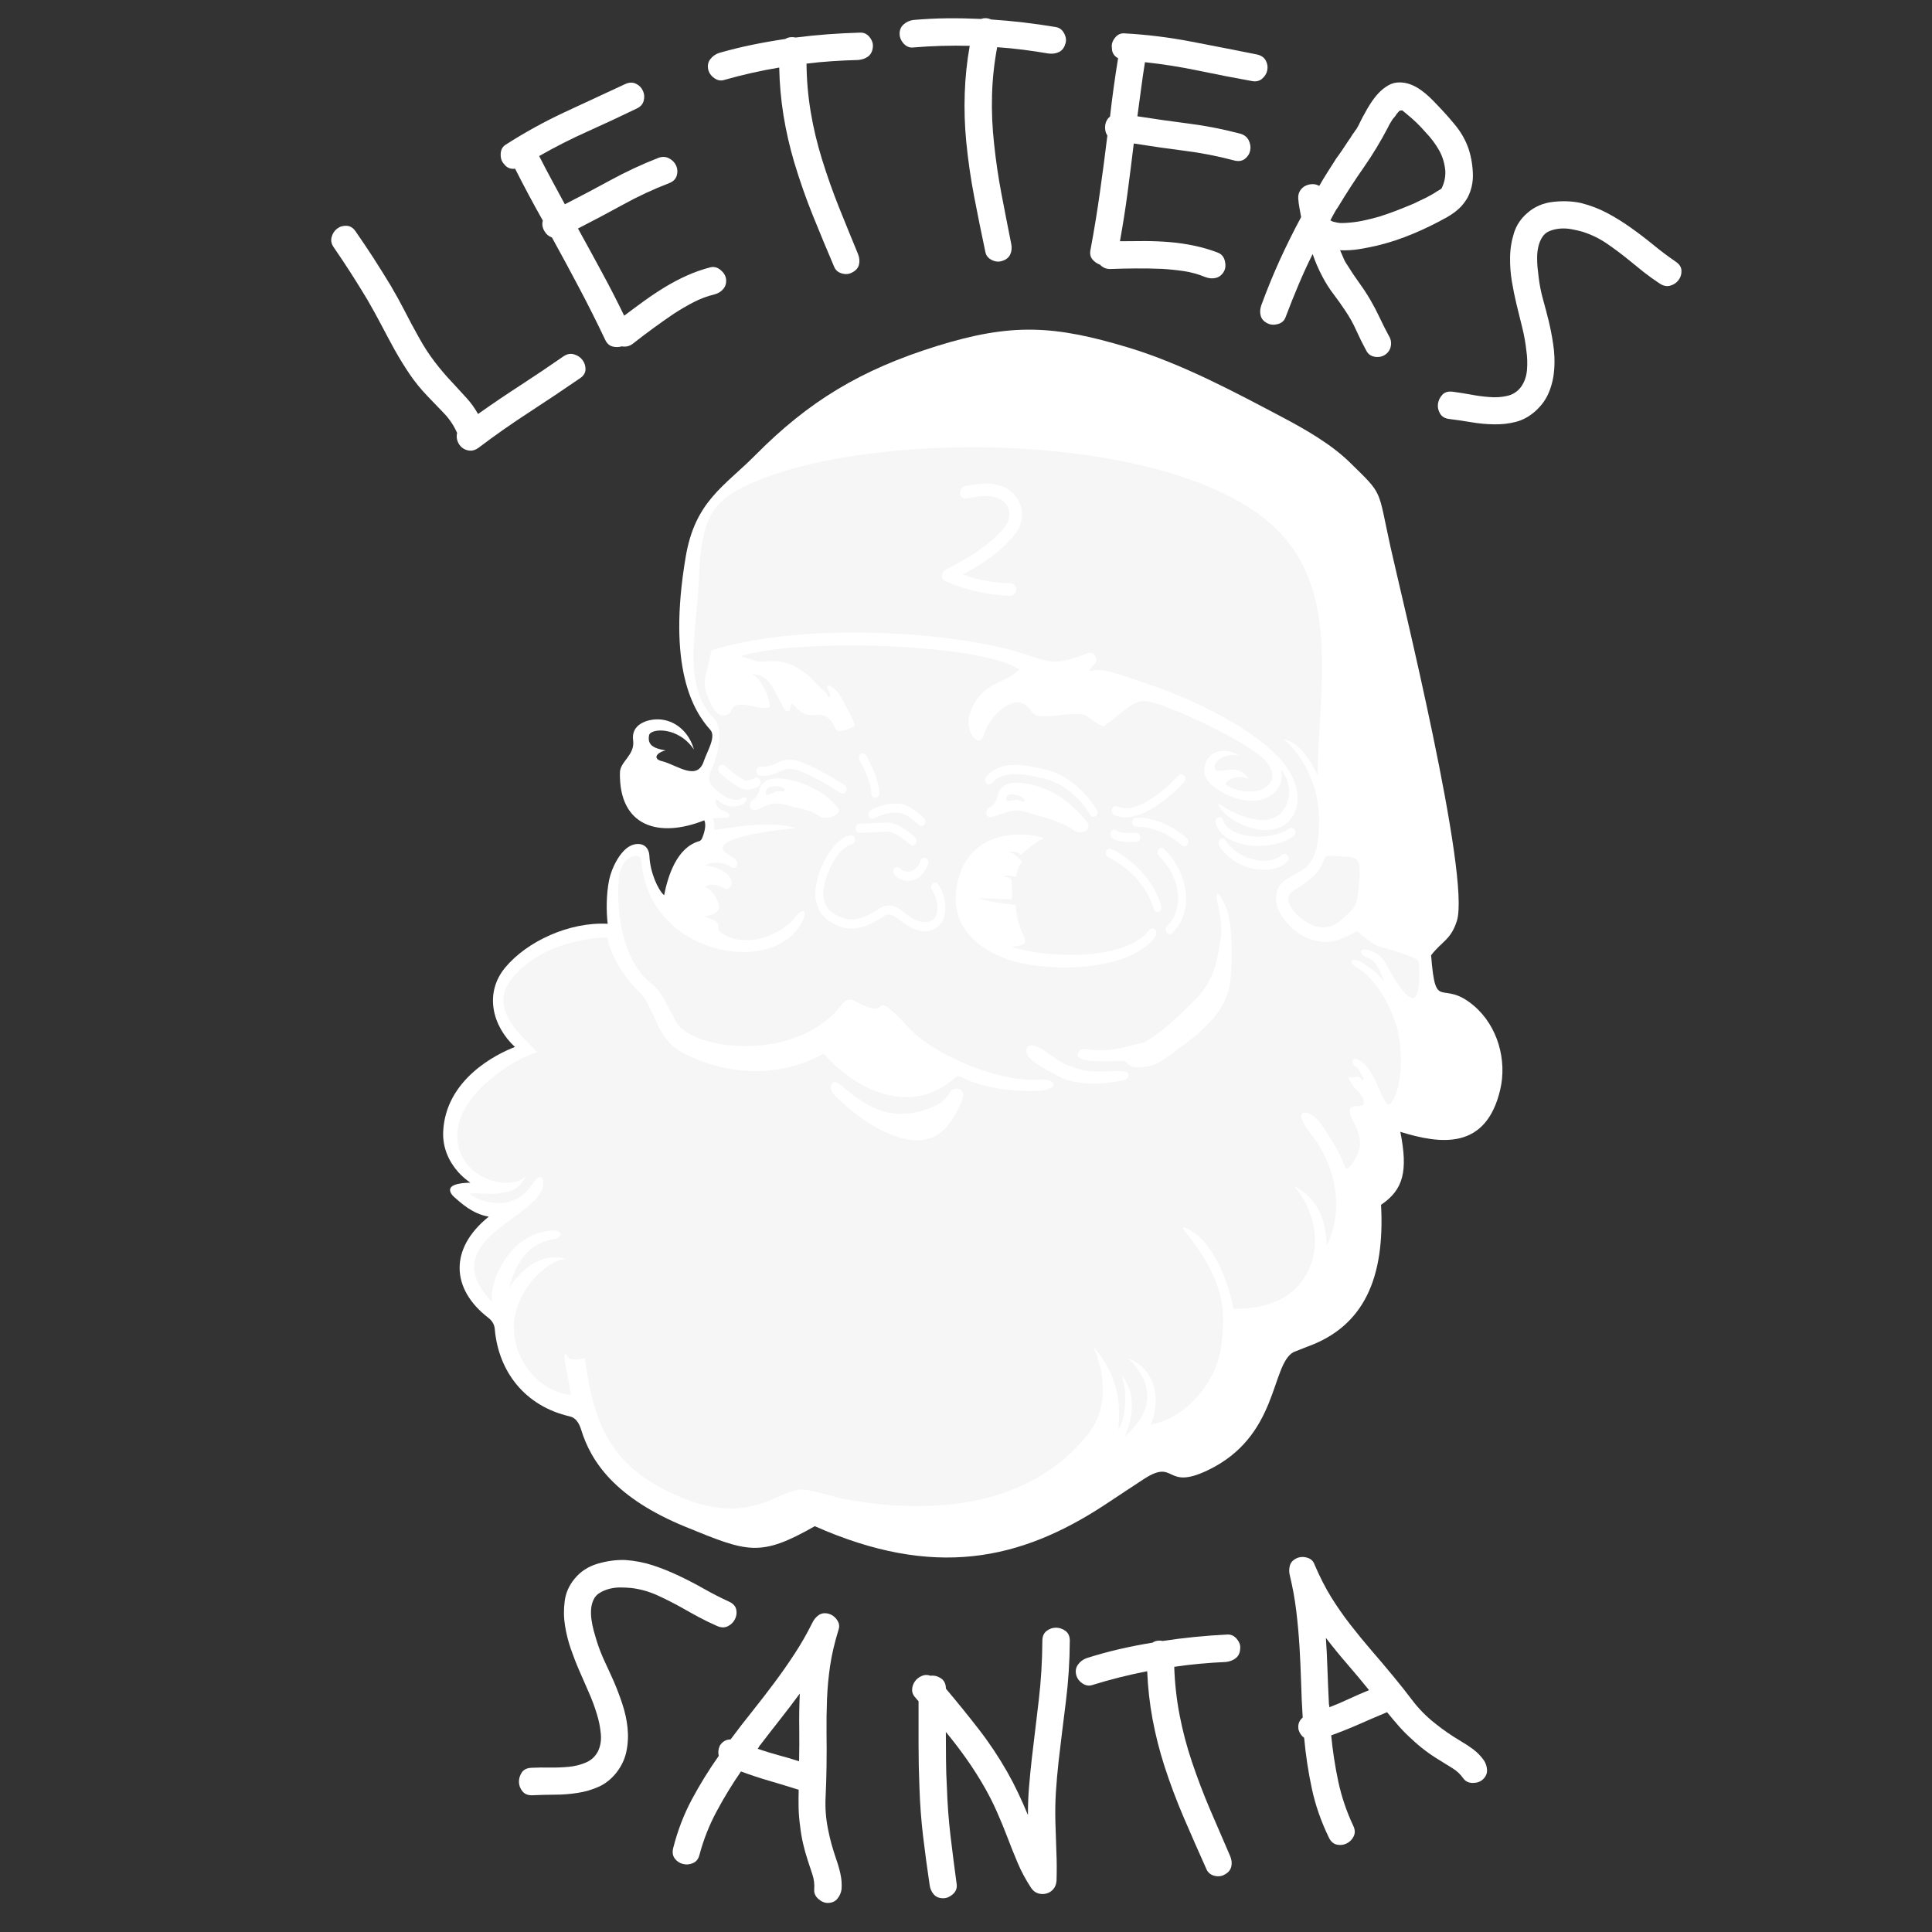 <svg xmlns="http://www.w3.org/2000/svg" xmlns:xlink="http://www.w3.org/1999/xlink" width="500" zoomAndPan="magnify" viewBox="0 0 375 375" height="500" preserveAspectRatio="xMidYMid meet" version="1.0"><rect x="0" y="0" width="375" height="375" fill="#333333" stroke="none"/><defs><g/><clipPath id="dcd72c2c13"><path d="M 86 63 L 292 63 L 292 303 L 86 303 Z M 86 63 " clip-rule="nonzero"/></clipPath><clipPath id="962b28c8c6"><path d="M 76.703 68.07 L 285.738 58.578 L 296.762 301.328 L 87.73 310.82 Z M 76.703 68.07 " clip-rule="nonzero"/></clipPath><clipPath id="8cbea059c0"><path d="M 285.867 58.57 L 76.832 68.066 L 87.859 310.816 L 296.891 301.32 Z M 285.867 58.57 " clip-rule="nonzero"/></clipPath><clipPath id="f1accdd20a"><path d="M 88 86 L 276 86 L 276 293 L 88 293 Z M 88 86 " clip-rule="nonzero"/></clipPath><clipPath id="502902f4d6"><path d="M 76.703 68.07 L 285.738 58.578 L 296.762 301.328 L 87.73 310.82 Z M 76.703 68.07 " clip-rule="nonzero"/></clipPath><clipPath id="23097c37bd"><path d="M 285.867 58.57 L 76.832 68.066 L 87.859 310.816 L 296.891 301.32 Z M 285.867 58.57 " clip-rule="nonzero"/></clipPath></defs><g fill="#ffffff" fill-opacity="1"><g transform="translate(93.336, 341.627)"><g><path d="M 22.547 -8.812 C 22.109 -10.289 21.578 -11.727 20.953 -13.125 C 20.336 -14.531 19.727 -15.926 19.125 -17.312 C 18.52 -18.695 17.969 -20.109 17.469 -21.547 C 16.969 -22.992 16.594 -24.484 16.344 -26.016 C 16.082 -27.609 16.055 -29.211 16.266 -30.828 C 16.473 -32.441 17.113 -33.895 18.188 -35.188 C 19.332 -36.594 20.82 -37.566 22.656 -38.109 C 24.488 -38.648 26.289 -38.891 28.062 -38.828 C 29.938 -38.691 31.727 -38.344 33.438 -37.781 C 35.145 -37.219 36.82 -36.539 38.469 -35.75 C 40.125 -34.969 41.75 -34.125 43.344 -33.219 C 44.945 -32.312 46.578 -31.477 48.234 -30.719 C 49.004 -30.352 49.453 -29.836 49.578 -29.172 C 49.703 -28.516 49.609 -27.891 49.297 -27.297 C 48.984 -26.703 48.516 -26.254 47.891 -25.953 C 47.266 -25.66 46.566 -25.691 45.797 -26.047 C 44.609 -26.566 43.457 -27.125 42.344 -27.719 C 41.227 -28.32 40.113 -28.941 39 -29.578 C 37.488 -30.422 35.938 -31.207 34.344 -31.938 C 32.75 -32.676 31.062 -33.16 29.281 -33.391 C 28.664 -33.453 27.984 -33.488 27.234 -33.5 C 26.492 -33.52 25.766 -33.441 25.047 -33.266 C 24.328 -33.086 23.676 -32.82 23.094 -32.469 C 22.508 -32.125 22.086 -31.645 21.828 -31.031 C 21.578 -30.469 21.43 -29.859 21.391 -29.203 C 21.348 -28.555 21.379 -27.875 21.484 -27.156 C 21.586 -26.445 21.734 -25.742 21.922 -25.047 C 22.117 -24.359 22.305 -23.711 22.484 -23.109 C 22.922 -21.734 23.438 -20.41 24.031 -19.141 C 24.625 -17.879 25.207 -16.602 25.781 -15.312 C 26.375 -13.945 26.926 -12.492 27.438 -10.953 C 27.957 -9.41 28.301 -7.852 28.469 -6.281 C 28.633 -4.719 28.562 -3.188 28.25 -1.688 C 27.945 -0.195 27.285 1.195 26.266 2.5 C 25.266 3.727 24.129 4.625 22.859 5.188 C 21.586 5.758 20.227 6.156 18.781 6.375 C 17.344 6.602 15.879 6.719 14.391 6.719 C 12.91 6.727 11.477 6.766 10.094 6.828 C 9.219 6.879 8.555 6.641 8.109 6.109 C 7.66 5.578 7.422 4.977 7.391 4.312 C 7.367 3.645 7.547 3.02 7.922 2.438 C 8.297 1.852 8.926 1.539 9.812 1.5 C 11.031 1.445 12.234 1.43 13.422 1.453 C 14.617 1.473 15.828 1.426 17.047 1.312 C 18.191 1.207 19.285 0.938 20.328 0.5 C 21.379 0.07 22.176 -0.648 22.719 -1.672 C 23.219 -2.703 23.406 -3.848 23.281 -5.109 C 23.164 -6.367 22.922 -7.602 22.547 -8.812 Z M 22.547 -8.812 "/></g></g></g><g fill="#ffffff" fill-opacity="1"><g transform="translate(128.461, 359.046)"><g><path d="M 7.312 0.953 C 7.113 1.766 6.691 2.305 6.047 2.578 C 5.398 2.859 4.754 2.914 4.109 2.75 C 3.461 2.594 2.93 2.242 2.516 1.703 C 2.109 1.16 2.004 0.484 2.203 -0.328 C 3.055 -3.691 4.254 -6.82 5.797 -9.719 C 7.348 -12.625 9.098 -15.461 11.047 -18.234 C 10.891 -18.859 10.953 -19.504 11.234 -20.172 C 11.734 -21.004 12.438 -21.422 13.344 -21.422 C 14.719 -23.273 16.129 -25.102 17.578 -26.906 C 19.023 -28.719 20.438 -30.547 21.812 -32.391 C 23.195 -34.242 24.52 -36.133 25.781 -38.062 C 27.039 -39.988 28.188 -41.992 29.219 -44.078 C 29.508 -44.68 29.914 -45.172 30.438 -45.547 C 30.969 -45.922 31.598 -46.016 32.328 -45.828 C 33.016 -45.648 33.578 -45.242 34.016 -44.609 C 34.453 -43.973 34.535 -43.305 34.266 -42.609 C 33.504 -40.117 32.969 -37.805 32.656 -35.672 C 32.344 -33.535 32.145 -31.391 32.062 -29.234 C 31.977 -27.078 31.945 -24.91 31.969 -22.734 C 32 -20.555 32 -18.395 31.969 -16.25 C 31.945 -14.195 31.883 -12.156 31.781 -10.125 C 31.688 -8.094 31.844 -6.062 32.25 -4.031 C 32.445 -3.031 32.676 -2.051 32.938 -1.094 C 33.207 -0.133 33.516 0.848 33.859 1.859 C 34.18 2.754 34.445 3.676 34.656 4.625 C 34.875 5.582 34.953 6.578 34.891 7.609 C 34.797 8.316 34.531 8.938 34.094 9.469 C 33.664 10.008 33.062 10.289 32.281 10.312 C 31.633 10.332 31.008 10.082 30.406 9.562 C 29.801 9.039 29.523 8.422 29.578 7.703 C 29.648 6.672 29.535 5.707 29.234 4.812 C 28.93 3.914 28.629 3 28.328 2.062 C 27.961 0.945 27.656 -0.156 27.406 -1.25 C 27.156 -2.344 26.969 -3.453 26.844 -4.578 C 26.676 -5.773 26.578 -6.957 26.547 -8.125 C 26.523 -9.289 26.531 -10.469 26.562 -11.656 C 24.645 -12.258 22.758 -12.832 20.906 -13.375 C 19.051 -13.914 17.203 -14.523 15.359 -15.203 C 13.641 -12.711 12.066 -10.133 10.641 -7.469 C 9.211 -4.812 8.102 -2.004 7.312 0.953 Z M 19.141 -20.391 C 19.016 -20.273 18.922 -20.145 18.859 -20 C 18.797 -19.852 18.707 -19.723 18.594 -19.609 C 19.938 -19.148 21.27 -18.738 22.594 -18.375 C 23.926 -18.02 25.273 -17.625 26.641 -17.188 C 26.691 -19.375 26.703 -21.555 26.672 -23.734 C 26.641 -25.922 26.676 -28.117 26.781 -30.328 C 25.531 -28.629 24.266 -26.969 22.984 -25.344 C 21.703 -23.719 20.422 -22.066 19.141 -20.391 Z M 19.141 -20.391 "/></g></g></g><g fill="#ffffff" fill-opacity="1"><g transform="translate(175.588, 369.23)"><g><path d="M 2.703 -39.031 C 2.617 -39.113 2.539 -39.195 2.469 -39.281 C 2.395 -39.375 2.316 -39.469 2.234 -39.562 C 1.703 -40.094 1.441 -40.656 1.453 -41.25 C 1.473 -41.852 1.648 -42.391 1.984 -42.859 C 2.316 -43.328 2.758 -43.68 3.312 -43.922 C 3.863 -44.172 4.43 -44.188 5.016 -43.969 C 5.723 -44.062 6.395 -43.898 7.031 -43.484 C 7.676 -43.066 8.004 -42.391 8.016 -41.453 C 10.297 -38.754 12.441 -36.102 14.453 -33.5 C 16.461 -30.906 18.301 -28.141 19.969 -25.203 C 20.719 -23.879 21.422 -22.52 22.078 -21.125 C 22.734 -19.738 23.352 -18.336 23.938 -16.922 C 23.926 -18.734 23.992 -20.523 24.141 -22.297 C 24.285 -24.078 24.461 -25.898 24.672 -27.766 C 25.141 -31.586 25.594 -35.395 26.031 -39.188 C 26.477 -42.988 26.711 -46.844 26.734 -50.75 C 26.734 -51.594 27.004 -52.227 27.547 -52.656 C 28.098 -53.082 28.707 -53.297 29.375 -53.297 C 30.039 -53.297 30.656 -53.086 31.219 -52.672 C 31.781 -52.254 32.062 -51.625 32.062 -50.781 C 32.039 -46.789 31.785 -42.848 31.297 -38.953 C 30.805 -35.066 30.332 -31.172 29.875 -27.266 C 29.656 -25.266 29.484 -23.301 29.359 -21.375 C 29.242 -19.445 29.211 -17.484 29.266 -15.484 C 29.316 -13.578 29.379 -11.691 29.453 -9.828 C 29.535 -7.961 29.547 -6.078 29.484 -4.172 C 29.43 -3.504 29.219 -2.957 28.844 -2.531 C 28.469 -2.102 28.016 -1.82 27.484 -1.688 C 26.961 -1.551 26.43 -1.566 25.891 -1.734 C 25.348 -1.91 24.898 -2.266 24.547 -2.797 C 23.516 -4.359 22.641 -5.988 21.922 -7.688 C 21.203 -9.395 20.523 -11.086 19.891 -12.766 C 19.266 -14.398 18.613 -15.977 17.938 -17.5 C 17.27 -19.031 16.508 -20.551 15.656 -22.062 C 14.531 -24.051 13.328 -25.953 12.047 -27.766 C 10.773 -29.578 9.426 -31.344 8 -33.062 C 8.008 -31.25 8.02 -29.461 8.031 -27.703 C 8.039 -25.953 8.098 -24.164 8.203 -22.344 C 8.305 -19.156 8.539 -16 8.906 -12.875 C 9.281 -9.75 9.68 -6.609 10.109 -3.453 C 10.191 -2.703 9.938 -2.066 9.344 -1.547 C 8.75 -1.035 8.141 -0.781 7.516 -0.781 C 6.723 -0.77 6.102 -1.02 5.656 -1.531 C 5.207 -2.039 4.938 -2.672 4.844 -3.422 C 4.375 -6.578 3.953 -9.719 3.578 -12.844 C 3.211 -15.969 2.977 -19.125 2.875 -22.312 C 2.758 -25.113 2.703 -27.898 2.703 -30.672 C 2.711 -33.441 2.711 -36.227 2.703 -39.031 Z M 2.703 -39.031 "/></g></g></g><g fill="#ffffff" fill-opacity="1"><g transform="translate(220.39, 367.339)"><g><path d="M -8.312 -40.297 C -9 -40.055 -9.66 -40.156 -10.297 -40.594 C -10.941 -41.031 -11.348 -41.602 -11.516 -42.312 C -11.68 -43.039 -11.555 -43.688 -11.141 -44.25 C -10.734 -44.82 -10.191 -45.234 -9.516 -45.484 C -7.391 -46.16 -5.27 -46.742 -3.156 -47.234 C -1.039 -47.723 1.113 -48.145 3.312 -48.5 C 3.863 -48.875 4.523 -48.984 5.297 -48.828 C 9.391 -49.453 13.57 -49.867 17.844 -50.078 C 18.57 -50.109 19.188 -49.816 19.688 -49.203 C 20.195 -48.586 20.41 -47.957 20.328 -47.312 C 20.285 -46.52 20.004 -45.914 19.484 -45.5 C 18.973 -45.094 18.336 -44.844 17.578 -44.75 C 15.859 -44.676 14.172 -44.562 12.516 -44.406 C 10.867 -44.258 9.207 -44.062 7.531 -43.812 C 7.633 -40.645 7.977 -37.535 8.562 -34.484 C 9.145 -31.43 9.945 -28.383 10.969 -25.344 C 12.02 -22.219 13.188 -19.148 14.469 -16.141 C 15.75 -13.141 17.051 -10.125 18.375 -7.094 C 18.676 -6.395 18.754 -5.719 18.609 -5.062 C 18.461 -4.406 18.047 -3.891 17.359 -3.516 C 16.754 -3.148 16.078 -3.062 15.328 -3.25 C 14.578 -3.445 14.062 -3.875 13.781 -4.531 C 12.281 -7.875 10.82 -11.191 9.406 -14.484 C 7.988 -17.785 6.723 -21.156 5.609 -24.594 C 4.648 -27.594 3.883 -30.625 3.312 -33.688 C 2.75 -36.75 2.406 -39.836 2.281 -42.953 C -1.289 -42.266 -4.82 -41.379 -8.312 -40.297 Z M -8.312 -40.297 "/></g></g></g><g fill="#ffffff" fill-opacity="1"><g transform="translate(256.462, 358.366)"><g><path d="M 6.203 -3.984 C 6.566 -3.234 6.594 -2.547 6.281 -1.922 C 5.969 -1.297 5.508 -0.836 4.906 -0.547 C 4.312 -0.254 3.68 -0.18 3.016 -0.328 C 2.359 -0.473 1.848 -0.922 1.484 -1.672 C -0.035 -4.797 -1.141 -7.961 -1.828 -11.172 C -2.523 -14.391 -3.023 -17.688 -3.328 -21.062 C -3.859 -21.438 -4.223 -21.969 -4.422 -22.656 C -4.586 -23.625 -4.316 -24.398 -3.609 -24.984 C -3.754 -27.285 -3.859 -29.594 -3.922 -31.906 C -3.992 -34.219 -4.098 -36.523 -4.234 -38.828 C -4.379 -41.129 -4.586 -43.422 -4.859 -45.703 C -5.141 -47.992 -5.551 -50.266 -6.094 -52.516 C -6.27 -53.172 -6.273 -53.812 -6.109 -54.438 C -5.953 -55.062 -5.535 -55.539 -4.859 -55.875 C -4.223 -56.188 -3.531 -56.238 -2.781 -56.031 C -2.039 -55.832 -1.547 -55.375 -1.297 -54.656 C -0.273 -52.27 0.801 -50.16 1.938 -48.328 C 3.082 -46.492 4.316 -44.723 5.641 -43.016 C 6.961 -41.316 8.332 -39.645 9.75 -38 C 11.176 -36.352 12.57 -34.703 13.938 -33.047 C 15.25 -31.461 16.52 -29.859 17.75 -28.234 C 18.988 -26.617 20.422 -25.172 22.047 -23.891 C 22.848 -23.242 23.656 -22.641 24.469 -22.078 C 25.289 -21.516 26.16 -20.957 27.078 -20.406 C 27.898 -19.938 28.703 -19.41 29.484 -18.828 C 30.266 -18.242 30.957 -17.531 31.562 -16.688 C 31.945 -16.094 32.148 -15.453 32.172 -14.766 C 32.191 -14.078 31.906 -13.469 31.312 -12.938 C 30.832 -12.508 30.191 -12.297 29.391 -12.297 C 28.598 -12.305 27.988 -12.602 27.562 -13.188 C 26.957 -14.031 26.25 -14.691 25.438 -15.172 C 24.633 -15.66 23.812 -16.172 22.969 -16.703 C 21.969 -17.305 21.02 -17.945 20.125 -18.625 C 19.227 -19.301 18.367 -20.031 17.547 -20.812 C 16.648 -21.613 15.816 -22.453 15.047 -23.328 C 14.273 -24.211 13.516 -25.113 12.766 -26.031 C 10.922 -25.258 9.113 -24.484 7.344 -23.703 C 5.57 -22.922 3.766 -22.195 1.922 -21.531 C 2.211 -18.52 2.672 -15.535 3.297 -12.578 C 3.93 -9.629 4.898 -6.766 6.203 -3.984 Z M 1.469 -27.922 C 1.457 -27.754 1.473 -27.594 1.516 -27.438 C 1.555 -27.289 1.57 -27.141 1.562 -26.984 C 2.883 -27.492 4.164 -28.039 5.406 -28.625 C 6.656 -29.207 7.941 -29.77 9.266 -30.312 C 7.891 -32.02 6.488 -33.695 5.062 -35.344 C 3.633 -36.988 2.242 -38.691 0.891 -40.453 C 1.035 -38.336 1.141 -36.25 1.203 -34.188 C 1.273 -32.125 1.363 -30.035 1.469 -27.922 Z M 1.469 -27.922 "/></g></g></g><g fill="#ffffff" fill-opacity="1"><g transform="translate(88.069, 89.89)"><g><path d="M 4.844 -3 C 4.27 -2.57 3.703 -2.379 3.141 -2.422 C 2.578 -2.461 2.086 -2.645 1.672 -2.969 C 1.254 -3.289 0.945 -3.711 0.75 -4.234 C 0.551 -4.766 0.52 -5.305 0.656 -5.859 C 0.031 -7.273 -0.812 -8.539 -1.875 -9.656 C -2.945 -10.77 -4.004 -11.867 -5.047 -12.953 C -6.348 -14.305 -7.504 -15.723 -8.516 -17.203 C -9.523 -18.691 -10.492 -20.258 -11.422 -21.906 C -12.328 -23.551 -13.211 -25.203 -14.078 -26.859 C -14.953 -28.523 -15.859 -30.164 -16.797 -31.781 C -17.836 -33.508 -18.883 -35.195 -19.938 -36.844 C -21 -38.5 -22.094 -40.145 -23.219 -41.781 C -23.727 -42.457 -23.891 -43.148 -23.703 -43.859 C -23.516 -44.566 -23.156 -45.117 -22.625 -45.516 C -22.094 -45.922 -21.477 -46.102 -20.781 -46.062 C -20.082 -46.031 -19.5 -45.66 -19.031 -44.953 C -17.844 -43.242 -16.691 -41.531 -15.578 -39.812 C -14.473 -38.094 -13.363 -36.316 -12.25 -34.484 C -11.25 -32.785 -10.316 -31.094 -9.453 -29.406 C -8.598 -27.727 -7.688 -26.031 -6.719 -24.312 C -5.812 -22.664 -4.812 -21.125 -3.719 -19.688 C -2.633 -18.258 -1.441 -16.863 -0.141 -15.5 C 0.742 -14.551 1.617 -13.598 2.484 -12.641 C 3.348 -11.691 4.094 -10.656 4.719 -9.531 C 7.438 -11.457 10.195 -13.328 13 -15.141 C 15.801 -16.961 18.57 -18.828 21.312 -20.734 C 22 -21.191 22.68 -21.316 23.359 -21.109 C 24.047 -20.91 24.586 -20.547 24.984 -20.016 C 25.391 -19.484 25.586 -18.879 25.578 -18.203 C 25.566 -17.523 25.219 -16.953 24.531 -16.484 C 21.195 -14.191 17.879 -11.973 14.578 -9.828 C 11.273 -7.68 8.031 -5.406 4.844 -3 Z M 4.844 -3 "/></g></g></g><g fill="#ffffff" fill-opacity="1"><g transform="translate(113.575, 70.573)"><g><path d="M -13.594 -37.828 C -14.508 -37.711 -15.227 -38.02 -15.75 -38.75 C -16.207 -39.219 -16.422 -39.863 -16.391 -40.688 C -16.367 -41.508 -16.039 -42.113 -15.406 -42.5 C -11.738 -44.852 -7.941 -46.945 -4.016 -48.781 C -0.098 -50.613 3.836 -52.441 7.797 -54.266 C 8.566 -54.609 9.258 -54.625 9.875 -54.312 C 10.5 -54.008 10.945 -53.551 11.219 -52.938 C 11.5 -52.332 11.547 -51.688 11.359 -51 C 11.18 -50.32 10.707 -49.812 9.938 -49.469 C 6.812 -47.957 3.648 -46.484 0.453 -45.047 C -2.742 -43.617 -5.867 -42.031 -8.922 -40.281 C -8.117 -38.695 -7.297 -37.129 -6.453 -35.578 C -5.617 -34.035 -4.781 -32.484 -3.938 -30.922 C -0.926 -32.461 2.051 -34.035 5 -35.641 C 7.957 -37.254 11.008 -38.676 14.156 -39.906 C 14.926 -40.207 15.633 -40.188 16.281 -39.844 C 16.938 -39.5 17.398 -39.02 17.672 -38.406 C 17.941 -37.801 17.977 -37.164 17.781 -36.5 C 17.594 -35.832 17.109 -35.344 16.328 -35.031 C 13.211 -33.832 10.223 -32.441 7.359 -30.859 C 4.492 -29.285 1.578 -27.738 -1.391 -26.219 C 0.16 -23.414 1.691 -20.613 3.203 -17.812 C 4.723 -15.02 6.18 -12.18 7.578 -9.297 C 8.848 -10.254 10.145 -11.211 11.469 -12.172 C 12.789 -13.129 14.141 -14.023 15.516 -14.859 C 16.891 -15.691 18.305 -16.438 19.766 -17.094 C 21.223 -17.75 22.738 -18.281 24.312 -18.688 C 25.008 -18.852 25.66 -18.688 26.266 -18.188 C 26.879 -17.688 27.238 -17.113 27.344 -16.469 C 27.445 -15.707 27.281 -15.055 26.844 -14.516 C 26.406 -13.973 25.812 -13.609 25.062 -13.422 C 23.656 -13.078 22.301 -12.566 21 -11.891 C 19.707 -11.211 18.457 -10.484 17.25 -9.703 C 15.875 -8.773 14.516 -7.816 13.172 -6.828 C 11.828 -5.848 10.508 -4.848 9.219 -3.828 C 8.602 -3.367 7.898 -3.207 7.109 -3.344 C 6.504 -3.164 5.895 -3.16 5.281 -3.328 C 4.676 -3.492 4.207 -3.938 3.875 -4.656 C 2.258 -8.062 0.586 -11.395 -1.141 -14.656 C -2.867 -17.926 -4.633 -21.195 -6.438 -24.469 C -7.094 -24.719 -7.598 -25.16 -7.953 -25.797 C -8.305 -26.441 -8.395 -27.098 -8.219 -27.766 C -10.082 -31.066 -11.875 -34.422 -13.594 -37.828 Z M -13.594 -37.828 "/></g></g></g><g fill="#ffffff" fill-opacity="1"><g transform="translate(148.012, 55.987)"><g><path d="M -7.391 -40.484 C -8.078 -40.254 -8.738 -40.367 -9.375 -40.828 C -10.02 -41.285 -10.414 -41.863 -10.562 -42.562 C -10.707 -43.301 -10.566 -43.945 -10.141 -44.5 C -9.711 -45.062 -9.156 -45.461 -8.469 -45.703 C -6.332 -46.316 -4.195 -46.844 -2.062 -47.281 C 0.062 -47.719 2.219 -48.098 4.406 -48.422 C 4.977 -48.773 5.645 -48.867 6.406 -48.703 C 10.508 -49.223 14.703 -49.539 18.984 -49.656 C 19.703 -49.676 20.305 -49.375 20.797 -48.75 C 21.285 -48.125 21.488 -47.484 21.406 -46.828 C 21.332 -46.047 21.035 -45.453 20.516 -45.047 C 19.992 -44.648 19.348 -44.414 18.578 -44.344 C 16.859 -44.301 15.172 -44.223 13.516 -44.109 C 11.867 -44.004 10.207 -43.848 8.531 -43.641 C 8.562 -40.461 8.832 -37.344 9.344 -34.281 C 9.852 -31.219 10.582 -28.156 11.531 -25.094 C 12.508 -21.938 13.602 -18.836 14.812 -15.797 C 16.031 -12.766 17.27 -9.723 18.531 -6.672 C 18.812 -5.973 18.875 -5.297 18.719 -4.641 C 18.562 -3.992 18.133 -3.488 17.438 -3.125 C 16.82 -2.77 16.145 -2.695 15.406 -2.906 C 14.664 -3.113 14.16 -3.551 13.891 -4.219 C 12.453 -7.594 11.062 -10.941 9.719 -14.266 C 8.383 -17.598 7.195 -20.992 6.156 -24.453 C 5.258 -27.484 4.562 -30.531 4.062 -33.594 C 3.57 -36.664 3.297 -39.758 3.234 -42.875 C -0.336 -42.281 -3.879 -41.484 -7.391 -40.484 Z M -7.391 -40.484 "/></g></g></g><g fill="#ffffff" fill-opacity="1"><g transform="translate(176.816, 50.364)"><g><path d="M 0.5 -41.156 C -0.219 -41.062 -0.844 -41.297 -1.375 -41.859 C -1.914 -42.43 -2.191 -43.078 -2.203 -43.797 C -2.211 -44.547 -1.953 -45.156 -1.422 -45.625 C -0.898 -46.094 -0.281 -46.379 0.438 -46.484 C 2.656 -46.68 4.848 -46.789 7.016 -46.812 C 9.191 -46.832 11.391 -46.789 13.609 -46.688 C 14.234 -46.914 14.898 -46.879 15.609 -46.578 C 19.734 -46.305 23.91 -45.816 28.141 -45.109 C 28.848 -44.984 29.383 -44.566 29.75 -43.859 C 30.113 -43.148 30.188 -42.488 29.969 -41.875 C 29.758 -41.113 29.359 -40.582 28.766 -40.281 C 28.172 -39.988 27.492 -39.883 26.734 -39.969 C 25.035 -40.258 23.363 -40.508 21.719 -40.719 C 20.082 -40.926 18.422 -41.086 16.734 -41.203 C 16.148 -38.078 15.816 -34.961 15.734 -31.859 C 15.648 -28.754 15.785 -25.602 16.141 -22.406 C 16.484 -19.133 16.961 -15.891 17.578 -12.672 C 18.191 -9.461 18.82 -6.238 19.469 -3 C 19.613 -2.258 19.547 -1.582 19.266 -0.969 C 18.984 -0.363 18.461 0.051 17.703 0.281 C 17.047 0.508 16.367 0.445 15.672 0.094 C 14.984 -0.25 14.57 -0.773 14.438 -1.484 C 13.676 -5.066 12.957 -8.617 12.281 -12.141 C 11.602 -15.672 11.086 -19.234 10.734 -22.828 C 10.43 -25.961 10.332 -29.086 10.438 -32.203 C 10.539 -35.316 10.863 -38.406 11.406 -41.469 C 7.758 -41.562 4.125 -41.457 0.5 -41.156 Z M 0.5 -41.156 "/></g></g></g><g fill="#ffffff" fill-opacity="1"><g transform="translate(205.785, 49.901)"><g><path d="M 11.234 -38.594 C 10.422 -39.039 10.02 -39.719 10.031 -40.625 C 9.926 -41.27 10.125 -41.914 10.625 -42.562 C 11.133 -43.207 11.766 -43.492 12.516 -43.422 C 16.867 -43.18 21.172 -42.648 25.422 -41.828 C 29.672 -41.016 33.926 -40.18 38.188 -39.328 C 39.008 -39.148 39.582 -38.754 39.906 -38.141 C 40.227 -37.535 40.32 -36.906 40.188 -36.25 C 40.051 -35.602 39.707 -35.051 39.156 -34.594 C 38.613 -34.145 37.93 -34.008 37.109 -34.188 C 33.691 -34.801 30.266 -35.469 26.828 -36.188 C 23.398 -36.906 19.941 -37.453 16.453 -37.828 C 16.172 -36.078 15.914 -34.328 15.688 -32.578 C 15.457 -30.836 15.223 -29.086 14.984 -27.328 C 18.328 -26.805 21.664 -26.332 25 -25.906 C 28.332 -25.477 31.629 -24.832 34.891 -23.969 C 35.703 -23.75 36.27 -23.312 36.594 -22.656 C 36.914 -22 37.008 -21.344 36.875 -20.688 C 36.738 -20.031 36.395 -19.488 35.844 -19.062 C 35.289 -18.645 34.609 -18.539 33.797 -18.75 C 30.578 -19.602 27.344 -20.234 24.094 -20.641 C 20.852 -21.055 17.582 -21.523 14.281 -22.047 C 13.895 -18.848 13.492 -15.672 13.078 -12.516 C 12.66 -9.367 12.164 -6.223 11.594 -3.078 C 13.188 -3.098 14.801 -3.109 16.438 -3.109 C 18.07 -3.109 19.691 -3.039 21.297 -2.906 C 22.898 -2.77 24.484 -2.535 26.047 -2.203 C 27.609 -1.879 29.145 -1.426 30.656 -0.844 C 31.32 -0.57 31.754 -0.051 31.953 0.719 C 32.148 1.488 32.102 2.16 31.812 2.734 C 31.438 3.422 30.914 3.852 30.25 4.031 C 29.582 4.207 28.883 4.156 28.156 3.875 C 26.82 3.32 25.43 2.938 23.984 2.719 C 22.535 2.508 21.094 2.363 19.656 2.281 C 17.988 2.219 16.32 2.191 14.656 2.203 C 13 2.211 11.352 2.25 9.719 2.312 C 8.945 2.332 8.281 2.051 7.719 1.469 C 7.125 1.258 6.629 0.91 6.234 0.422 C 5.836 -0.066 5.723 -0.695 5.891 -1.469 C 6.586 -5.195 7.191 -8.891 7.703 -12.547 C 8.223 -16.203 8.707 -19.883 9.156 -23.594 C 8.781 -24.164 8.641 -24.816 8.734 -25.547 C 8.828 -26.273 9.141 -26.852 9.672 -27.281 C 10.098 -31.051 10.617 -34.82 11.234 -38.594 Z M 11.234 -38.594 "/></g></g></g><g fill="#ffffff" fill-opacity="1"><g transform="translate(242.064, 58.04)"><g><path d="M 26.859 10.766 C 26.273 11.18 25.602 11.332 24.844 11.219 C 24.082 11.113 23.52 10.727 23.156 10.062 C 22.445 8.758 21.789 7.438 21.188 6.094 C 20.594 4.758 19.875 3.473 19.031 2.234 C 18.281 1.098 17.508 0.016 16.719 -1.016 C 15.938 -2.047 15.238 -3.148 14.625 -4.328 C 13.863 -5.754 13.227 -7.223 12.719 -8.734 C 11.727 -6.742 10.805 -4.734 9.953 -2.703 C 9.098 -0.68 8.281 1.363 7.5 3.438 C 7.258 4.164 6.77 4.633 6.031 4.844 C 5.289 5.062 4.617 5.031 4.016 4.75 C 3.285 4.406 2.828 3.91 2.641 3.266 C 2.461 2.617 2.5 1.938 2.75 1.219 C 3.852 -1.781 5.039 -4.688 6.312 -7.5 C 7.594 -10.312 8.984 -13.113 10.484 -15.906 C 10.379 -16.488 10.27 -17.086 10.156 -17.703 C 10.039 -18.316 9.961 -18.93 9.922 -19.547 C 9.898 -20.141 10.023 -20.641 10.297 -21.047 C 10.566 -21.461 10.906 -21.77 11.312 -21.969 C 11.727 -22.176 12.172 -22.285 12.641 -22.297 C 13.117 -22.316 13.57 -22.203 14 -21.953 C 14.508 -22.848 15.047 -23.738 15.609 -24.625 C 16.18 -25.508 16.738 -26.383 17.281 -27.25 C 17.719 -27.844 18.129 -28.426 18.516 -29 C 18.91 -29.57 19.301 -30.16 19.688 -30.766 C 19.906 -31.055 20.094 -31.336 20.25 -31.609 C 20.406 -31.879 20.598 -32.156 20.828 -32.438 C 20.898 -32.594 21.031 -32.773 21.219 -32.984 C 21.52 -33.492 21.785 -34 22.016 -34.5 C 22.254 -35 22.52 -35.5 22.812 -36 C 23.133 -36.625 23.52 -37.281 23.969 -37.969 C 24.414 -38.664 24.914 -39.316 25.469 -39.922 C 26.031 -40.523 26.656 -41.031 27.344 -41.438 C 28.031 -41.852 28.785 -42.055 29.609 -42.047 C 30.379 -42.035 31.109 -41.895 31.797 -41.625 C 32.484 -41.352 33.129 -41 33.734 -40.562 C 34.336 -40.133 34.91 -39.66 35.453 -39.141 C 35.992 -38.617 36.508 -38.094 37 -37.562 C 38.156 -36.375 39.27 -35.125 40.344 -33.812 C 41.426 -32.508 42.266 -31.078 42.859 -29.516 C 43.41 -27.984 43.727 -26.32 43.812 -24.531 C 43.906 -22.75 43.555 -21.117 42.766 -19.641 C 42.242 -18.754 41.664 -18.031 41.031 -17.469 C 40.406 -16.906 39.664 -16.379 38.812 -15.891 C 36.676 -14.691 34.477 -13.617 32.219 -12.672 C 29.957 -11.723 27.66 -10.961 25.328 -10.391 C 24.223 -10.129 23.047 -9.895 21.797 -9.688 C 20.555 -9.488 19.305 -9.414 18.047 -9.469 C 18.273 -8.977 18.488 -8.484 18.688 -7.984 C 18.883 -7.492 19.133 -7.035 19.438 -6.609 C 20.164 -5.43 20.922 -4.301 21.703 -3.219 C 22.484 -2.145 23.219 -1.023 23.906 0.141 C 24.562 1.266 25.172 2.426 25.734 3.625 C 26.297 4.82 26.879 5.977 27.484 7.094 C 27.879 7.719 28.02 8.375 27.906 9.062 C 27.801 9.758 27.453 10.328 26.859 10.766 Z M 19 -14.766 C 20.207 -14.828 21.336 -14.969 22.391 -15.188 C 23.441 -15.406 24.516 -15.672 25.609 -15.984 C 26.742 -16.336 27.879 -16.734 29.016 -17.172 C 30.16 -17.617 31.289 -18.078 32.406 -18.547 C 32.852 -18.773 33.258 -18.973 33.625 -19.141 C 34 -19.305 34.348 -19.473 34.672 -19.641 C 35.004 -19.805 35.348 -19.988 35.703 -20.188 C 36.066 -20.383 36.461 -20.629 36.891 -20.922 C 37.016 -21.004 37.148 -21.082 37.297 -21.156 C 37.441 -21.238 37.582 -21.328 37.719 -21.422 C 38.281 -22.523 38.531 -23.68 38.469 -24.891 C 38.332 -26.379 37.922 -27.723 37.234 -28.922 C 36.547 -30.129 35.691 -31.266 34.672 -32.328 C 34.098 -32.992 33.508 -33.617 32.906 -34.203 C 32.301 -34.785 31.645 -35.363 30.938 -35.938 C 30.758 -36.102 30.492 -36.32 30.141 -36.594 C 29.848 -36.625 29.629 -36.578 29.484 -36.453 C 29.086 -36.016 28.844 -35.695 28.75 -35.5 C 28.645 -35.395 28.477 -35.195 28.25 -34.906 C 28.008 -34.52 27.828 -34.223 27.703 -34.016 C 27.578 -33.805 27.461 -33.582 27.359 -33.344 C 25.941 -30.625 24.367 -28.023 22.641 -25.547 C 20.91 -23.078 19.254 -20.523 17.672 -17.891 C 17.379 -17.492 17.113 -17.066 16.875 -16.609 C 16.633 -16.148 16.395 -15.707 16.156 -15.281 C 16.5 -15.082 16.695 -14.988 16.75 -15 C 17.227 -14.875 17.625 -14.797 17.938 -14.766 C 18.25 -14.742 18.602 -14.742 19 -14.766 Z M 19 -14.766 "/></g></g></g><g fill="#ffffff" fill-opacity="1"><g transform="translate(272.56, 72.879)"><g><path d="M 23.703 -4.844 C 23.535 -6.375 23.266 -7.879 22.891 -9.359 C 22.516 -10.848 22.148 -12.328 21.797 -13.797 C 21.441 -15.273 21.141 -16.766 20.891 -18.266 C 20.641 -19.766 20.523 -21.289 20.547 -22.844 C 20.555 -24.457 20.801 -26.039 21.281 -27.594 C 21.758 -29.145 22.641 -30.469 23.922 -31.562 C 25.297 -32.758 26.93 -33.469 28.828 -33.688 C 30.734 -33.914 32.547 -33.848 34.266 -33.484 C 36.098 -33.023 37.805 -32.375 39.391 -31.531 C 40.973 -30.688 42.508 -29.734 44 -28.672 C 45.488 -27.617 46.941 -26.508 48.359 -25.344 C 49.785 -24.176 51.25 -23.078 52.75 -22.047 C 53.445 -21.566 53.801 -20.988 53.812 -20.312 C 53.832 -19.633 53.641 -19.031 53.234 -18.5 C 52.828 -17.969 52.285 -17.609 51.609 -17.422 C 50.941 -17.242 50.258 -17.391 49.562 -17.859 C 48.477 -18.566 47.441 -19.312 46.453 -20.094 C 45.461 -20.883 44.473 -21.688 43.484 -22.5 C 42.141 -23.594 40.742 -24.633 39.297 -25.625 C 37.848 -26.613 36.258 -27.379 34.531 -27.922 C 33.945 -28.086 33.285 -28.238 32.547 -28.375 C 31.816 -28.52 31.082 -28.566 30.344 -28.516 C 29.602 -28.461 28.914 -28.312 28.281 -28.062 C 27.645 -27.82 27.148 -27.422 26.797 -26.859 C 26.461 -26.336 26.219 -25.758 26.062 -25.125 C 25.906 -24.488 25.816 -23.812 25.797 -23.094 C 25.785 -22.383 25.812 -21.672 25.875 -20.953 C 25.945 -20.234 26.023 -19.562 26.109 -18.938 C 26.285 -17.508 26.562 -16.125 26.938 -14.781 C 27.312 -13.438 27.672 -12.07 28.016 -10.688 C 28.367 -9.25 28.664 -7.723 28.906 -6.109 C 29.156 -4.492 29.227 -2.906 29.125 -1.344 C 29.031 0.219 28.703 1.707 28.141 3.125 C 27.586 4.551 26.688 5.82 25.438 6.938 C 24.25 7.988 22.977 8.68 21.625 9.016 C 20.281 9.359 18.879 9.516 17.422 9.484 C 15.961 9.461 14.5 9.328 13.031 9.078 C 11.57 8.828 10.156 8.617 8.781 8.453 C 7.914 8.359 7.305 8.004 6.953 7.391 C 6.598 6.785 6.461 6.156 6.547 5.5 C 6.641 4.844 6.922 4.258 7.391 3.75 C 7.859 3.238 8.531 3.039 9.406 3.156 C 10.625 3.312 11.816 3.5 12.984 3.719 C 14.16 3.945 15.359 4.102 16.578 4.188 C 17.723 4.289 18.848 4.219 19.953 3.969 C 21.066 3.727 21.973 3.145 22.672 2.219 C 23.336 1.281 23.723 0.18 23.828 -1.078 C 23.93 -2.336 23.891 -3.594 23.703 -4.844 Z M 23.703 -4.844 "/></g></g></g><g clip-path="url(#dcd72c2c13)"><g clip-path="url(#962b28c8c6)"><g clip-path="url(#8cbea059c0)"><path fill="#ffffff" d="M 126.055 166.215 C 126.195 169.309 127.695 172.707 128.906 173.77 C 129.641 169.992 131.391 164.488 135.703 163.273 C 135.98 163.195 136.176 162.965 136.332 162.582 C 136.574 161.965 137.207 160.199 136.695 159.227 C 127.902 162.727 120.113 160.469 120.328 149.93 C 120.375 147.773 123.289 146.555 122.887 143.676 C 122.457 140.598 125.605 139.59 127.75 139.625 C 130.926 139.688 133.719 141.98 134.695 145.484 C 131.609 140.926 126.254 141.359 125.988 142.703 C 125.637 144.469 126.664 145.258 129.207 145.652 C 127.527 146.027 126.418 147.328 128.727 147.805 C 131.637 148.648 135.398 151.672 136.645 147.637 C 137.305 145.754 139.039 142.957 137.867 141.66 C 134.535 137.973 129.477 129.504 133.09 108.105 C 134.914 97.273 140.547 94.457 146.668 88.285 C 156.973 77.887 167.086 71.762 181.812 67.176 C 196.387 62.637 204.645 63.141 218.902 67.426 C 229.48 70.609 239.887 76.23 248.754 80.902 C 253.43 83.371 258.371 86.207 261.973 89.73 C 268.617 96.227 267.348 94.648 269.914 106.246 C 271.902 115.227 285.512 170.254 282.77 178.773 C 281.594 182.434 279.887 182.691 277.777 185.41 C 278.664 196.828 279.738 189.809 286.105 195.238 C 290.742 199.199 292.52 205.82 291.199 211.469 C 288.453 223.242 279.695 222.129 271.805 219.691 C 273.316 227.32 272.414 230.91 268.062 233.852 C 268.816 247.879 264.879 257.418 253.668 261.422 C 252.805 261.762 251.938 262.105 251.074 262.441 C 246.602 264.918 248.27 278.816 234.348 285.414 C 226.016 289.367 228.301 283.027 222.039 287.07 C 219.742 288.555 217.148 290.312 214.332 292.156 C 198.02 302.832 181.305 306.504 158.152 296.234 C 147.48 302.301 145.172 301.301 133.121 296.383 C 119.449 290.801 114.711 283.75 112.789 277.469 C 112.398 276.207 111.734 275.184 110.613 274.926 C 101.922 272.941 96.742 266.258 96.031 257.93 C 95.953 256.988 95.41 256.262 94.801 255.797 C 87.488 250.184 87.188 242.293 94.875 236.152 C 91.723 235.648 89.383 233.418 88.152 232.34 C 87.867 232.094 87.676 231.852 87.551 231.625 L 87.512 231.555 C 86.727 230.02 88.969 229.605 91.285 229.555 C 90.43 228.969 89.621 228.266 88.906 227.461 C 87.094 225.41 85.891 222.715 86.02 219.684 C 86.465 209.547 96.258 204.621 99.953 203.215 C 95.539 199.137 93.957 192.723 98.078 187.777 C 102.309 182.707 110.508 178.906 117.949 179.305 C 117.676 176.926 117.656 173.668 118.223 170.832 C 118.664 168.605 120.496 164.559 123.027 163.922 C 124.586 163.531 125.961 164.211 126.055 166.215 " fill-opacity="1" fill-rule="evenodd"/></g></g></g><g clip-path="url(#f1accdd20a)"><g clip-path="url(#502902f4d6)"><g clip-path="url(#23097c37bd)"><path fill="#f6f6f6" d="M 138.156 136.961 C 135.941 132.383 136.809 132.352 138.109 126.219 C 153.852 121.305 178.938 122.109 194.586 125.738 C 197.617 126.441 199.551 127.184 201.137 127.707 C 203.816 128.59 205.516 128.852 209.867 127.27 C 210.918 126.887 211.879 126.223 212.523 127.258 C 213.094 128.191 212.715 128.625 212.152 129.242 C 210.926 130.574 211.613 130.191 212.934 130.059 C 214.66 129.883 218.621 131.332 222.949 132.812 C 231.938 135.875 243.957 141.645 249.223 148.219 C 254.52 154.824 251.414 162.531 243.641 160.883 C 240.188 160.156 236.863 157.824 236.391 155.84 C 238.957 157.848 246.465 161.48 249.238 157.055 C 250.57 154.938 250.676 152.094 248.723 149.387 C 249.348 153.637 245.855 155.867 241.852 155.363 C 238.152 154.902 233.66 152.188 233.746 149.625 C 233.879 145.629 237.594 144.93 240.422 146.57 C 237.133 146.266 235.398 147.938 235.824 149.285 C 236.207 150.496 240.617 147.805 242.27 151.176 C 239.762 150.059 237.355 151.977 237.93 152.344 C 240.52 153.902 243.48 153.973 245.277 153.035 C 246.98 152.145 247.645 150.355 245.977 148.062 C 243.453 144.613 228.559 137.629 223.777 136.344 C 222.277 135.945 221.281 136.016 220.227 136.527 C 218.789 137.227 217.254 138.75 214.219 141.02 C 210.195 139.348 212.285 138.004 205.996 138.777 C 199.645 139.559 201.082 138.488 199.215 136.941 C 196.598 134.777 191.969 138.934 190.965 142.707 C 190.227 145.477 186.891 142.137 188.359 138.227 C 190.648 132.121 195.039 132.93 197.828 129.941 C 190.492 124.895 154.535 123.785 143.742 127.391 L 147.18 128.434 C 149.633 128.527 153.297 127.031 158.48 132.707 C 159.52 133.84 160.352 134.324 160.559 134.855 C 160.738 135.32 161.039 135.387 161.121 135.176 C 161.223 134.914 160.867 134.02 160.586 133.426 C 160.371 132.98 161.012 132.777 162.238 133.922 C 163.082 134.711 164.688 137.965 165.641 139.953 C 166.137 140.992 165.855 141.02 164.934 141.383 C 163.547 141.934 163.25 141.93 162.785 141.871 C 161.754 141.73 162.223 140.387 160.668 139.316 C 158.648 137.914 157.258 139.809 154.98 137.766 C 154.059 136.93 154.062 136.547 153.66 136.625 C 153.383 136.676 153.523 137.957 152.977 138.066 C 152.758 138.105 152.387 138.012 152.09 137.426 C 149.879 133.125 149.133 130.988 145.992 130.82 C 147.672 131.691 148.98 134.555 149.41 136.656 C 149.574 137.473 149.004 137.355 148.215 137.391 C 146.609 137.473 143.785 136.078 142.422 137.176 C 141.891 137.605 142.066 138.43 141.043 138.75 C 140.352 138.969 139.164 139.043 138.156 136.961 Z M 165.977 194.34 C 168.516 195.715 169.645 195.867 170.27 195.695 C 171.191 195.438 171.027 194.5 172.629 195.758 C 174.77 197.441 176.098 199.492 178.41 201.344 C 184.164 205.961 194.848 210.062 201.672 209.551 C 205.402 209.27 205.531 211.523 201.559 211.734 C 197.344 211.957 191.211 211.312 187.293 209.379 C 186.664 209.07 186.059 208.543 185.336 209.199 C 177.25 216.539 166.586 212.145 159.879 204.512 C 151.27 209.258 141.105 208.879 132.379 204.266 C 127.348 201.652 126.973 195.258 124.152 192.617 C 120.648 189.344 118.172 184.43 117.914 181.922 C 111.672 182.164 104.656 184.172 99.992 189.172 C 94.055 195.551 101.211 200.832 104.254 204.238 C 99.902 205.363 89.203 212.215 88.781 219.793 C 88.281 228.719 98.973 231.531 102.047 228.273 C 101.094 230.492 99.23 231.48 97.094 231.508 C 96.672 231.969 93.301 231.484 91.086 231.691 C 94.406 234.055 100.082 234.855 103.418 229.719 C 105.219 226.945 105.918 229.367 105.07 231.188 C 102.379 236.957 84.59 241.43 95.586 252.789 C 94.715 249.699 98.395 239.395 107.156 238.836 C 109.219 238.703 109.227 240.238 107.617 240.5 C 104.477 241.012 100.738 242.711 98.797 250.02 C 100.438 247.371 104.637 242.738 109.938 244.387 C 107.18 244.23 100.691 249.086 99.758 256.555 C 99.246 264.395 105.219 270.281 110.793 270.77 C 110.566 268.48 109.918 266.172 109.586 263.879 C 109.402 262.59 109.98 262.77 110.109 263.168 C 110.43 264.156 112.289 263.949 113.547 263.629 C 115.262 277.797 119.625 284.918 130.848 290.047 C 145.594 296.781 150.891 288.98 155.879 289.117 C 157.582 289.164 162.09 290.637 164.074 291 C 180.652 294.035 199.719 292.719 211.105 278.449 C 216.258 272.219 213.371 263.461 212.074 261.242 C 217.133 266.934 217.523 272.469 217.066 277.52 C 218.594 275.414 218.82 269.629 217.68 266.926 C 220.809 270.555 219.727 275.848 218.297 278.797 C 219.488 277.793 220.395 276.797 221.066 275.82 C 224.695 270.527 221.395 265.812 218.949 263.656 C 224.008 265.422 225.547 271.484 223.348 276.504 C 230.168 275.375 236.043 268.281 237.004 261.523 C 237.383 258.855 237.465 256.605 237.336 254.68 C 236.676 244.984 228.164 237.719 229.816 238.246 C 234.523 239.75 238.203 247.445 239.414 254.062 C 246.07 254.023 250.848 252.102 253.484 247.469 C 257.57 240.281 253.551 232.559 251.094 230.223 C 256.148 232.688 257.32 237.262 257.508 241.766 C 260.668 235.492 259.871 226.941 254.301 219.902 C 250.422 215.004 254.086 214.898 256.391 218.168 C 258.031 220.492 259.875 223.301 261.02 226.426 C 261.578 227.953 263.547 224.223 263.832 223.082 C 264.699 219.617 261.398 216.68 262.062 215.191 C 262.488 214.23 264.672 215.184 264.711 214.102 C 264.77 212.484 263.391 211.977 262.574 210.648 C 261.848 209.469 261.199 208.914 262.426 209.082 C 262.977 209.16 263.613 208.656 264.094 209.316 C 264.547 209.945 264.945 209.602 264.492 208.906 C 263.875 207.945 263.551 207.246 263.141 207.039 C 262.332 206.621 262.121 204.742 264.043 205.922 C 267.262 207.902 268.617 215.695 269.891 214.211 C 272.496 211.18 272.195 202.75 271.059 199.141 C 269.473 194.094 266.719 189.801 263.371 187.812 C 261.461 186.676 262.449 185.613 264.441 186.879 C 266.141 187.957 267.238 188.613 268.812 190.77 C 267.535 187.875 267.168 186.566 265.523 185.953 C 263.59 185.234 263.672 183.727 266.027 184.527 C 268.844 185.477 269.102 187.668 271.117 190.699 C 272.711 193.105 273.758 193.922 274.43 193.664 C 275.398 193.289 275.57 190.66 275.434 187.312 C 275.422 187.043 275.41 186.242 274.691 186.117 C 273.074 185.109 269.105 184.199 267.043 183.469 C 261.453 179.953 265.523 180.23 259.996 182.332 C 256.395 183.695 252.262 182.082 249.82 179.117 C 248.449 177.445 247.176 175.812 247.914 172.906 C 248.605 170.176 252.465 169.832 254.145 167.641 C 255.312 166.113 256.078 163.605 256.035 159.078 C 255.961 151.039 251.734 145.598 249.164 143.484 C 252.172 144.125 254.098 147.168 255.707 150.395 C 256.195 131.152 260.59 111.637 244.301 99.781 C 222.637 84.016 170.766 83.605 147.07 93.266 C 137.992 96.969 136.125 100.418 135.637 112.617 C 135.238 122.574 132.281 133.129 138.641 139.516 C 140.539 141.426 139.434 146.555 137.887 149.863 C 137.375 150.957 137.77 152.078 138.207 152.539 C 139.586 154.117 142.363 155.984 143.941 154.965 C 145.094 154.219 145.324 155.66 143.93 156.211 C 142.074 156.945 140.281 156.27 139.453 155.426 C 139.051 155.016 138.715 155.211 138.895 155.801 C 139.254 156.988 139.699 157.055 141.105 157.688 C 141.805 158.004 141.73 158.656 140.973 158.699 C 139.789 158.766 139.48 158.758 139.031 158.777 C 138.207 158.809 138.363 158.859 138.52 159.355 C 138.609 159.637 138.703 160.066 138.617 160.707 C 138.551 161.215 138.828 161.074 139.332 161 C 144.48 160.223 149.957 159.418 154.523 160.734 C 153.066 160.844 141.031 162.082 140.324 164.297 C 140.016 165.25 141.465 165.953 142.383 166.5 C 143.547 167.203 143.168 169.18 141.719 168.18 C 140.637 167.438 138.449 167.047 136.793 168 C 138.188 168.07 139.863 168.668 140.762 169.352 C 143.281 171.266 141.398 173.168 140.414 172.406 C 139.379 171.605 137.664 171.535 136.793 172.09 C 138.617 173.039 138.93 174.242 139.297 174.98 C 140.508 177.441 137.293 177.68 136.75 177.949 C 141.031 179.16 138.547 179.992 139.828 180.926 C 144.734 184.516 151.922 181.305 154.371 178.02 C 156.102 175.695 156.938 177.062 155.297 179.648 C 148.988 189.582 125.934 184.949 124.504 167.309 C 124.438 166.508 124.238 165.977 123.051 166.164 C 121.844 166.359 120.27 167.688 120.066 171.066 C 119.695 177.27 120.73 186.418 126.516 190.98 C 129.23 193.117 130.406 197.855 132.133 199.469 C 137.301 204.344 155.531 205.441 163.41 194.961 C 164.383 193.664 165.367 194.012 165.977 194.34 Z M 202.582 162.668 C 201.199 163.344 199.684 164.562 198.664 165.449 C 198.297 165.77 198.262 166.129 197.887 165.734 C 197.555 165.383 196.891 165.207 195.637 165.379 C 197.199 165.602 197.441 166.48 197.883 166.719 C 198.125 166.852 198.469 167.266 198.129 167.637 C 197.641 168.172 197.414 169.219 197.266 169.973 C 197.219 170.211 196.941 170.184 196.715 170.102 C 196.23 169.93 195.457 169.852 194.605 170.133 C 195.633 170.211 196 170.465 196.164 170.613 C 196.242 170.684 196.27 170.781 196.297 170.945 C 196.406 171.719 196.516 173.168 196.449 174.094 C 196.406 174.676 196.016 174.555 195.531 174.535 L 189.891 174.332 C 191.957 174.957 194.328 175.371 197.141 175.668 C 197.305 179.969 199.133 181.797 198.977 182.754 C 198.895 183.281 198.207 183.547 196.309 183.812 C 206.004 186.574 219.152 185.633 222.797 180.777 C 223.719 179.547 225.254 180.617 223.98 182.164 C 218.473 188.852 202.664 188.691 195.586 186.203 C 189.219 183.961 184.633 179.539 185.637 172.516 C 187.227 161.352 197.723 161.105 202.582 162.668 Z M 250.965 172.949 C 254.125 171.039 256.203 169.355 256.914 166.98 C 257.309 165.652 258.352 166.164 260.223 166.227 C 263.949 166.355 264.305 166.434 263.641 173.051 C 263.316 176.273 262.398 176.555 260.965 178 C 259.281 179.707 257.359 180.457 255.219 179.746 C 251.762 178.598 248.434 174.48 250.965 172.949 Z M 154.09 156.637 C 152.281 156.227 150.887 155.551 149.121 156.254 C 148.668 156.438 148.086 156.523 147.672 156.867 C 147.066 157.379 145.047 157.535 145.672 155.797 C 145.996 154.879 146.875 155.5 147.496 153.008 C 147.688 152.238 148.562 151.492 149.43 151.27 C 151.129 150.84 153.715 151.301 155.633 152.02 C 159.188 153.348 161.215 155.102 162.629 156.738 C 163.707 157.98 160.457 159.336 159.195 158.512 C 157.469 157.387 156.922 157.281 154.09 156.637 Z M 201.191 158.227 C 199.168 157.688 197.613 156.875 195.645 157.582 C 194.688 157.926 193.586 158.207 192.688 158.531 C 191.461 158.969 191.062 157.574 191.785 156.922 C 192.531 156.25 193.129 156.641 193.824 153.898 C 194.043 153.051 195.02 152.254 195.984 152.051 C 197.883 151.648 200.77 152.27 202.914 153.152 C 206.887 154.789 209.348 157.582 210.934 159.477 C 212.133 160.906 210.008 162.203 208.598 161.23 C 206.668 159.898 204.352 159.07 201.191 158.227 Z M 150.133 152.641 C 149.145 152.758 148.445 153.234 148.656 154.012 C 148.812 154.586 149.223 154.266 150.453 153.672 C 151.25 153.285 152.195 153.879 152.293 153.406 C 152.391 152.938 151.332 152.492 150.133 152.641 Z M 196.98 154.211 C 196.039 154.051 195.277 154.301 195.32 155.086 C 195.348 155.656 195.801 155.473 197.07 155.258 C 197.895 155.113 198.66 155.922 198.848 155.508 C 199.035 155.098 198.137 154.398 196.98 154.211 Z M 215.676 164.758 C 215.273 164.594 214.832 164.836 214.695 165.297 C 214.559 165.758 214.777 166.27 215.18 166.43 C 215.195 166.438 221.848 169.398 223.938 176.402 C 224.074 176.867 224.516 177.121 224.918 176.969 C 225.32 176.816 225.535 176.312 225.398 175.848 C 223.07 168.055 215.695 164.766 215.676 164.758 Z M 225.949 164.805 C 225.621 164.488 225.133 164.539 224.863 164.91 C 224.594 165.281 224.645 165.844 224.969 166.16 C 225.41 166.582 225.836 167.066 226.227 167.582 C 227.496 169.254 228.367 171.273 228.605 173.285 C 228.84 175.242 228.477 177.207 227.305 178.832 C 227.074 179.148 226.812 179.461 226.527 179.742 C 226.207 180.059 226.176 180.621 226.457 180.992 C 226.734 181.363 227.223 181.406 227.543 181.09 C 227.898 180.734 228.219 180.359 228.496 179.977 C 229.973 177.934 230.43 175.492 230.141 173.07 C 229.855 170.707 228.848 168.352 227.387 166.422 C 226.957 165.855 226.473 165.309 225.949 164.805 Z M 229.34 164.035 C 229.656 164.367 230.148 164.344 230.43 163.984 C 230.715 163.629 230.688 163.062 230.375 162.73 C 230.367 162.723 226.133 158.625 220.527 158.695 C 220.102 158.703 219.762 159.105 219.773 159.594 C 219.789 160.086 220.141 160.48 220.566 160.473 C 225.59 160.402 229.332 164.027 229.34 164.035 Z M 229.824 151.824 C 230.141 151.496 230.156 150.934 229.867 150.57 C 229.578 150.207 229.09 150.18 228.777 150.504 C 228.758 150.523 221.402 158.66 216.832 156.523 C 216.434 156.34 215.984 156.562 215.832 157.016 C 215.676 157.469 215.875 157.988 216.27 158.172 C 221.793 160.75 229.801 151.848 229.824 151.824 Z M 211.59 158.105 C 211.801 158.531 212.27 158.684 212.641 158.453 C 213.008 158.219 213.137 157.676 212.93 157.25 C 212.922 157.23 209.371 150.938 203.125 149.426 L 203.098 149.418 C 199.352 148.52 194.328 147.312 191.422 150.773 C 191.129 151.117 191.141 151.684 191.445 152.027 C 191.75 152.367 192.242 152.363 192.535 152.016 C 194.859 149.25 199.41 150.34 202.801 151.156 L 202.828 151.164 C 208.438 152.52 211.586 158.086 211.59 158.105 Z M 182.137 171.684 C 181.898 171.281 181.414 171.168 181.066 171.438 C 180.715 171.711 180.625 172.266 180.867 172.668 L 181.117 173.102 C 181.746 174.246 181.996 175.426 181.949 176.418 C 181.902 177.32 181.609 178.059 181.145 178.445 L 181.066 178.508 C 180.375 179 179.582 179.078 178.777 178.902 C 177.672 178.664 176.531 177.957 175.562 177.16 C 174.859 176.578 174.125 176.066 173.316 175.855 C 172.445 175.625 171.523 175.734 170.535 176.426 C 169.754 176.973 168.383 177.816 166.879 178.227 C 165.926 178.492 164.918 178.578 163.996 178.293 L 163.957 178.277 C 162.754 177.902 161.691 177.379 160.949 176.609 C 160.254 175.887 159.82 174.898 159.789 173.535 C 159.75 171.902 160.543 169.309 161.793 167.18 L 161.816 167.137 C 162.801 165.469 164.051 164.133 165.344 163.879 C 165.762 163.797 166.039 163.34 165.961 162.855 C 165.887 162.371 165.484 162.047 165.066 162.129 C 163.312 162.473 161.734 164.109 160.539 166.121 L 160.508 166.168 C 159.094 168.578 158.199 171.598 158.246 173.562 C 158.289 175.469 158.922 176.875 159.93 177.922 C 160.875 178.906 162.148 179.547 163.566 179.992 L 163.609 180.008 C 164.812 180.383 166.082 180.281 167.258 179.961 C 168.945 179.492 170.477 178.555 171.348 177.945 C 171.953 177.523 172.492 177.449 172.988 177.582 C 173.543 177.727 174.113 178.133 174.68 178.598 C 175.809 179.523 177.156 180.359 178.512 180.648 C 179.664 180.902 180.832 180.773 181.891 180.012 L 182.055 179.891 C 182.898 179.191 183.418 177.98 183.492 176.543 C 183.559 175.203 183.23 173.648 182.414 172.156 Z M 176.695 163.969 C 177.047 164.246 177.527 164.145 177.762 163.742 C 178 163.344 177.902 162.785 177.555 162.508 C 177.543 162.504 174.891 159.82 172.398 159.637 L 166.785 159.883 C 166.359 159.902 166.031 160.316 166.055 160.809 C 166.078 161.297 166.441 161.68 166.867 161.66 L 172.371 161.41 C 174.223 161.586 176.688 163.965 176.695 163.969 Z M 178.309 160.105 C 178.625 160.438 179.113 160.414 179.398 160.059 C 179.684 159.695 179.66 159.133 179.34 158.801 C 179.336 158.797 177.133 156.66 175.453 156.168 C 174.578 155.91 173.422 155.887 172.234 156.098 C 171.129 156.293 169.969 156.691 168.969 157.285 C 168.59 157.504 168.445 158.043 168.645 158.477 C 168.84 158.914 169.309 159.086 169.684 158.867 C 170.535 158.367 171.531 158.02 172.484 157.852 C 173.473 157.68 174.406 157.691 175.086 157.891 C 176.438 158.285 178.305 160.102 178.309 160.105 Z M 163.188 153.938 C 163.559 154.18 164.031 154.027 164.238 153.602 C 164.441 153.18 164.309 152.633 163.934 152.391 C 163.918 152.383 157.727 148.375 154.582 147.621 C 152.773 147.188 151.758 147.652 150.676 148.145 C 149.871 148.508 149.016 148.898 147.645 148.777 C 147.223 148.746 146.855 149.113 146.828 149.598 C 146.805 150.086 147.129 150.516 147.551 150.551 C 149.266 150.699 150.293 150.238 151.258 149.793 C 152.117 149.406 152.93 149.035 154.289 149.359 C 157.199 150.055 163.172 153.926 163.188 153.938 Z M 168.121 146.637 C 167.887 146.227 167.406 146.113 167.051 146.379 C 166.699 146.645 166.605 147.195 166.844 147.605 C 166.848 147.617 169.145 151.578 169.121 153.977 C 169.113 154.465 169.461 154.875 169.883 154.883 C 170.309 154.895 170.66 154.508 170.664 154.02 C 170.695 151.074 168.129 146.648 168.121 146.637 Z M 140.648 148.594 C 140.305 148.305 139.82 148.387 139.574 148.781 C 139.332 149.172 139.41 149.73 139.754 150.02 C 139.758 150.023 143.562 153.691 145.367 153.27 C 146.871 152.918 147.246 152.582 147.246 152.582 C 147.617 152.348 147.746 151.805 147.535 151.379 C 147.328 150.953 146.855 150.797 146.488 151.031 C 146.488 151.031 146.285 151.238 145.043 151.531 C 144.109 151.742 140.656 148.602 140.648 148.594 Z M 180.137 167.691 C 180.285 167.234 180.086 166.719 179.688 166.543 C 179.289 166.363 178.844 166.59 178.695 167.043 C 178.527 167.555 178.309 167.965 178.059 168.273 C 177.676 168.75 177.199 169.027 176.719 169.133 C 176.234 169.238 175.738 169.18 175.316 168.992 C 175.07 168.887 174.844 168.727 174.664 168.535 C 174.352 168.199 173.863 168.219 173.578 168.57 C 173.289 168.926 173.312 169.492 173.625 169.824 C 173.945 170.172 174.344 170.449 174.785 170.645 C 175.473 170.949 176.262 171.051 177.031 170.883 C 177.805 170.711 178.574 170.266 179.195 169.488 C 179.574 169.016 179.898 168.418 180.137 167.691 Z M 220.59 163.418 C 221.016 163.398 221.344 162.984 221.32 162.496 C 221.297 162.004 220.934 161.621 220.508 161.641 C 220.5 161.641 217.32 161.836 216.883 161.301 C 216.59 160.941 216.102 160.918 215.793 161.25 C 215.484 161.582 215.473 162.148 215.766 162.504 C 216.75 163.711 220.578 163.418 220.59 163.418 Z M 251.082 162.301 C 251.438 162.035 251.539 161.484 251.305 161.07 C 251.07 160.66 250.59 160.535 250.234 160.801 C 249.75 161.16 249.164 161.465 248.523 161.699 C 246.66 162.395 244.285 162.59 242.176 162.246 C 240.16 161.922 238.418 161.113 237.684 159.824 C 237.582 159.641 237.5 159.445 237.438 159.238 C 237.305 158.77 236.863 158.516 236.461 158.668 C 236.059 158.816 235.844 159.32 235.977 159.785 C 236.078 160.133 236.223 160.473 236.398 160.781 C 237.402 162.547 239.559 163.613 241.984 164.004 C 244.309 164.383 246.934 164.16 249.012 163.391 C 249.789 163.102 250.496 162.734 251.082 162.301 Z M 237.875 163.125 C 237.613 162.738 237.125 162.664 236.793 162.965 C 236.457 163.262 236.402 163.82 236.664 164.207 L 237.004 164.695 C 238.594 166.844 240.984 168.164 243.324 168.641 C 245.719 169.133 248.105 168.746 249.594 167.492 L 249.793 167.316 C 250.125 167.016 250.184 166.457 249.918 166.07 C 249.656 165.684 249.168 165.613 248.836 165.91 L 248.66 166.066 C 247.508 167.027 245.562 167.301 243.57 166.891 C 241.547 166.48 239.504 165.363 238.172 163.559 Z M 217.07 209.891 C 215.605 210.086 213.855 210.301 212.82 210.348 C 210.801 210.441 207.336 209.996 205.41 208.875 C 203.488 207.754 199.66 206.031 199.289 204.41 C 198.914 202.785 200.086 202.133 203.023 204.152 C 205.961 206.176 206.133 206.547 209.848 207.637 C 212.98 208.559 218.586 207.184 218.977 208.441 C 219.074 208.766 219.203 209.602 217.07 209.891 Z M 236.285 175.18 C 236.637 176.281 237.336 180.133 236.906 182.223 C 236.477 184.309 236.41 189.488 232.121 193.91 C 227.828 198.328 223.277 202.156 221.422 202.5 C 219.566 202.844 217.359 203.719 214.219 203.863 C 211.078 204.004 210.137 203.098 209.434 204.078 C 208.727 205.059 209.281 205.641 211.539 205.883 C 213.797 206.121 216.785 205.902 217.984 205.934 C 219.184 205.969 218.5 207.379 221.484 207.156 C 224.469 206.934 225.188 206.215 230.258 202.445 C 235.332 198.676 238.012 195.02 238.668 191.281 C 239.32 187.547 239.238 179.18 238.059 176.305 C 236.879 173.426 235.855 172.266 236.285 175.18 Z M 186.66 213.781 C 184.609 218.562 182.316 220.867 179.09 221.27 C 173.402 221.977 165.941 216.727 161.762 212.324 C 160.859 211.371 161.164 208.879 163.227 210.645 C 167.797 214.539 172.027 217.176 177.918 215.859 C 182.516 214.832 183.895 213.043 184.371 211.988 C 184.848 210.934 187.922 210.848 186.66 213.781 " fill-opacity="1" fill-rule="evenodd"/></g></g></g><g fill="#ffffff" fill-opacity="1"><g transform="translate(181.785, 114.261)"><g><path d="M 15.484 0 C 15.504 0.281 15.414 0.578 15.219 0.891 C 15.02 1.203 14.742 1.363 14.391 1.375 C 12.223 1.32 10.066 1.055 7.922 0.578 C 5.785 0.109 3.727 -0.562 1.75 -1.438 C 1.477 -1.539 1.285 -1.691 1.172 -1.891 C 1.066 -2.086 1.023 -2.301 1.047 -2.531 C 1.066 -2.758 1.133 -2.973 1.25 -3.172 C 1.375 -3.379 1.551 -3.551 1.781 -3.688 C 2.969 -4.289 4.133 -4.926 5.281 -5.594 C 6.438 -6.258 7.562 -6.988 8.656 -7.781 C 9.145 -8.113 9.625 -8.469 10.094 -8.844 C 10.562 -9.227 11.008 -9.625 11.438 -10.031 C 11.863 -10.445 12.297 -10.883 12.734 -11.344 C 13.172 -11.812 13.52 -12.328 13.781 -12.891 C 13.977 -13.316 14.086 -13.75 14.109 -14.188 C 14.141 -14.633 14.094 -15.062 13.969 -15.469 C 13.852 -15.875 13.648 -16.242 13.359 -16.578 C 13.066 -16.922 12.703 -17.195 12.266 -17.406 C 11.754 -17.645 11.238 -17.805 10.719 -17.891 C 10.195 -17.973 9.66 -18.004 9.109 -17.984 C 8.555 -17.961 8.008 -17.898 7.469 -17.797 C 6.926 -17.703 6.398 -17.602 5.891 -17.5 C 5.504 -17.438 5.195 -17.508 4.969 -17.719 C 4.75 -17.926 4.617 -18.18 4.578 -18.484 C 4.547 -18.797 4.617 -19.098 4.797 -19.391 C 4.973 -19.68 5.242 -19.863 5.609 -19.938 C 6.297 -20.051 6.992 -20.16 7.703 -20.266 C 8.41 -20.367 9.113 -20.41 9.812 -20.391 C 10.508 -20.379 11.195 -20.289 11.875 -20.125 C 12.562 -19.969 13.211 -19.695 13.828 -19.312 C 14.953 -18.594 15.75 -17.617 16.219 -16.391 C 16.695 -15.172 16.727 -13.914 16.312 -12.625 C 16.07 -11.863 15.719 -11.188 15.25 -10.594 C 14.789 -10 14.281 -9.438 13.719 -8.906 C 12.738 -7.875 11.703 -6.957 10.609 -6.156 C 9.723 -5.52 8.82 -4.922 7.906 -4.359 C 7 -3.797 6.07 -3.254 5.125 -2.734 C 6.582 -2.223 8.066 -1.82 9.578 -1.531 C 11.098 -1.238 12.613 -1.082 14.125 -1.062 C 14.469 -1.051 14.766 -0.961 15.016 -0.797 C 15.273 -0.629 15.43 -0.363 15.484 0 Z M 15.484 0 "/></g></g></g></svg>